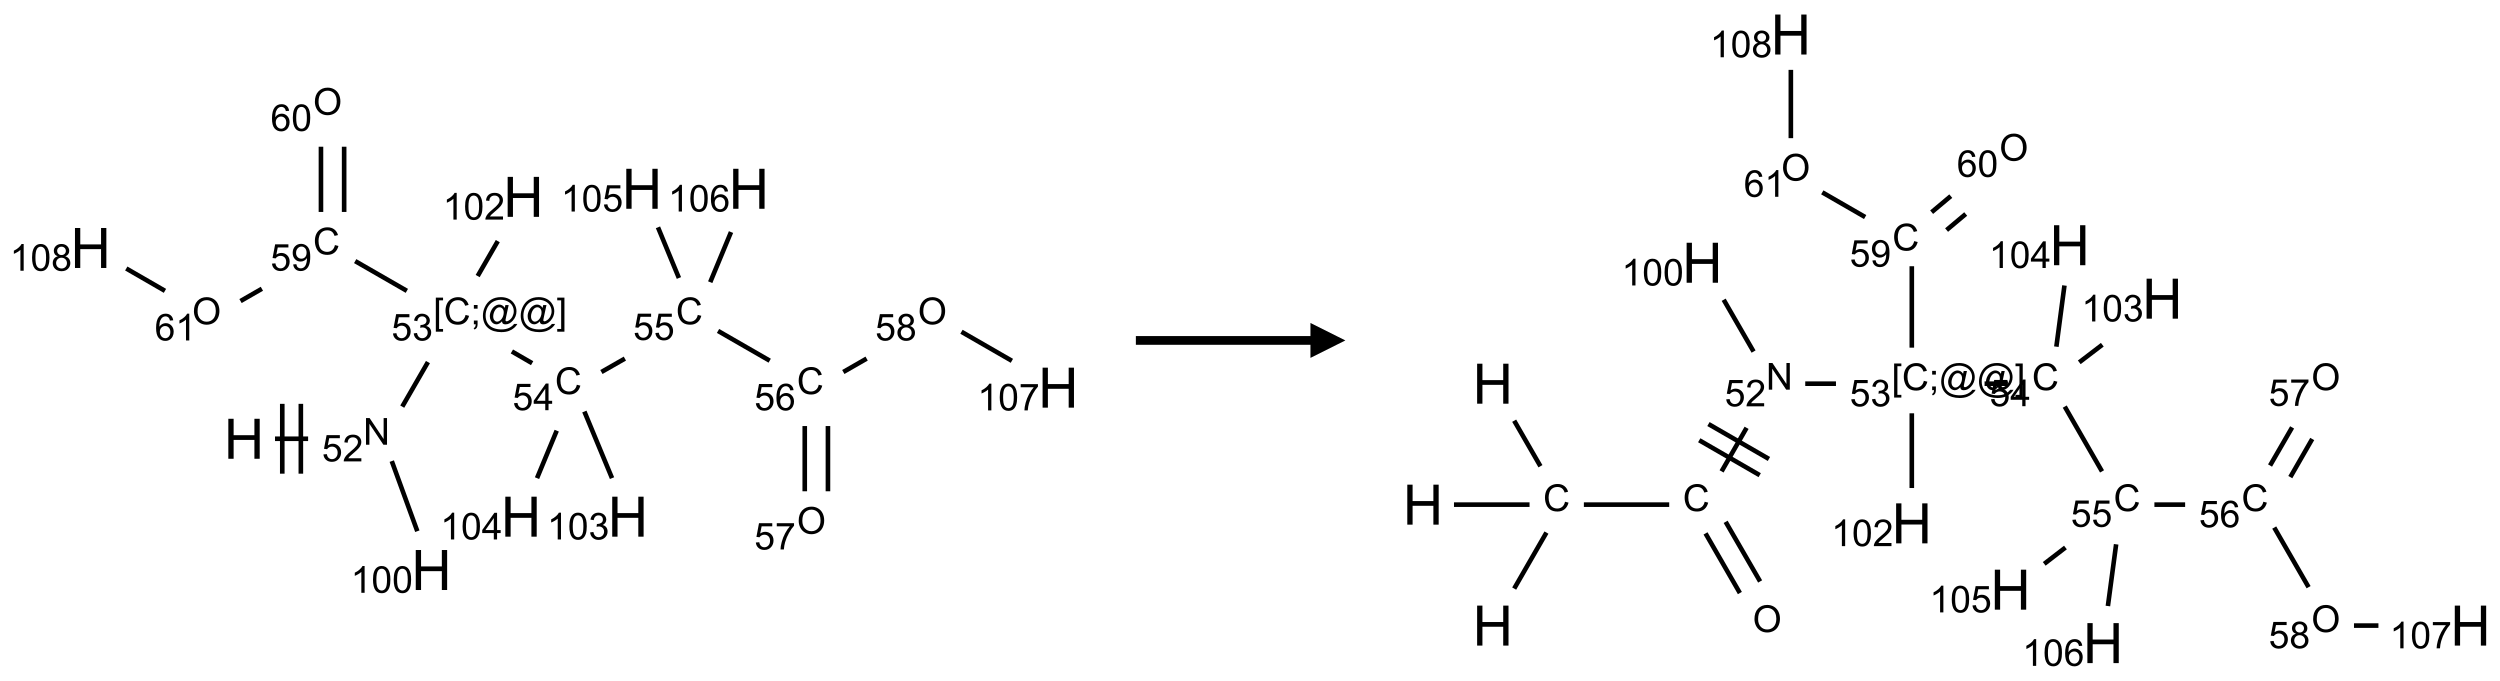 <?xml version="1.0" encoding="UTF-8"?>
<svg xmlns="http://www.w3.org/2000/svg" xmlns:xlink="http://www.w3.org/1999/xlink" width="716" height="195" viewBox="0 0 716 195">
<defs>
<g>
<g id="glyph-0-0">
<path d="M 2 0 L 2 -10 L 10 -10 L 10 0 Z M 2.25 -0.25 L 9.75 -0.25 L 9.75 -9.75 L 2.25 -9.75 Z M 2.25 -0.25 "/>
</g>
<g id="glyph-0-1">
<path d="M 1.281 0 L 1.281 -11.453 L 2.797 -11.453 L 2.797 -6.75 L 8.75 -6.75 L 8.75 -11.453 L 10.266 -11.453 L 10.266 0 L 8.75 0 L 8.75 -5.398 L 2.797 -5.398 L 2.797 0 Z M 1.281 0 "/>
</g>
<g id="glyph-1-0">
<path d="M 1.332 0 L 1.332 -6.668 L 6.668 -6.668 L 6.668 0 Z M 1.5 -0.168 L 6.5 -0.168 L 6.5 -6.5 L 1.5 -6.5 Z M 1.5 -0.168 "/>
</g>
<g id="glyph-1-1">
<path d="M 0.812 0 L 0.812 -7.637 L 1.848 -7.637 L 5.859 -1.641 L 5.859 -7.637 L 6.828 -7.637 L 6.828 0 L 5.793 0 L 1.781 -6 L 1.781 0 Z M 0.812 0 "/>
</g>
<g id="glyph-1-2">
<path d="M 0.441 -2 L 1.426 -2.082 C 1.5 -1.605 1.668 -1.242 1.934 -1.004 C 2.199 -0.762 2.52 -0.641 2.895 -0.641 C 3.348 -0.641 3.73 -0.812 4.043 -1.152 C 4.355 -1.492 4.512 -1.941 4.512 -2.504 C 4.512 -3.039 4.359 -3.461 4.059 -3.77 C 3.758 -4.078 3.367 -4.234 2.879 -4.234 C 2.578 -4.234 2.305 -4.164 2.062 -4.027 C 1.82 -3.891 1.629 -3.715 1.488 -3.496 L 0.609 -3.609 L 1.348 -7.531 L 5.145 -7.531 L 5.145 -6.637 L 2.098 -6.637 L 1.688 -4.582 C 2.145 -4.902 2.625 -5.062 3.129 -5.062 C 3.797 -5.062 4.359 -4.832 4.816 -4.371 C 5.277 -3.91 5.504 -3.312 5.504 -2.59 C 5.504 -1.898 5.305 -1.301 4.902 -0.797 C 4.41 -0.18 3.742 0.129 2.895 0.129 C 2.199 0.129 1.633 -0.062 1.195 -0.453 C 0.758 -0.844 0.504 -1.359 0.441 -2 Z M 0.441 -2 "/>
</g>
<g id="glyph-1-3">
<path d="M 5.371 -0.902 L 5.371 0 L 0.324 0 C 0.316 -0.227 0.352 -0.441 0.434 -0.652 C 0.562 -0.996 0.766 -1.332 1.051 -1.668 C 1.332 -2 1.742 -2.387 2.277 -2.824 C 3.105 -3.504 3.668 -4.043 3.957 -4.441 C 4.25 -4.84 4.395 -5.215 4.395 -5.566 C 4.395 -5.938 4.262 -6.254 3.996 -6.508 C 3.73 -6.762 3.387 -6.891 2.957 -6.891 C 2.508 -6.891 2.145 -6.754 1.875 -6.484 C 1.605 -6.215 1.469 -5.84 1.465 -5.359 L 0.5 -5.457 C 0.566 -6.176 0.812 -6.727 1.246 -7.102 C 1.676 -7.477 2.254 -7.668 2.98 -7.668 C 3.711 -7.668 4.293 -7.465 4.719 -7.059 C 5.145 -6.652 5.359 -6.148 5.359 -5.547 C 5.359 -5.242 5.297 -4.941 5.172 -4.645 C 5.047 -4.352 4.84 -4.039 4.551 -3.715 C 4.262 -3.387 3.777 -2.938 3.105 -2.371 C 2.543 -1.898 2.18 -1.578 2.02 -1.41 C 1.859 -1.242 1.73 -1.07 1.625 -0.902 Z M 5.371 -0.902 "/>
</g>
<g id="glyph-1-4">
<path d="M 0.723 2.121 L 0.723 -7.637 L 2.793 -7.637 L 2.793 -6.859 L 1.66 -6.859 L 1.66 1.344 L 2.793 1.344 L 2.793 2.121 Z M 0.723 2.121 "/>
</g>
<g id="glyph-1-5">
<path d="M 6.27 -2.676 L 7.281 -2.422 C 7.07 -1.594 6.688 -0.961 6.137 -0.523 C 5.586 -0.086 4.914 0.129 4.121 0.129 C 3.297 0.129 2.629 -0.039 2.113 -0.371 C 1.598 -0.707 1.203 -1.191 0.934 -1.828 C 0.664 -2.465 0.531 -3.145 0.531 -3.875 C 0.531 -4.672 0.684 -5.363 0.988 -5.957 C 1.293 -6.547 1.723 -6.996 2.285 -7.305 C 2.844 -7.613 3.461 -7.766 4.137 -7.766 C 4.898 -7.766 5.543 -7.57 6.062 -7.184 C 6.582 -6.793 6.945 -6.246 7.152 -5.543 L 6.156 -5.309 C 5.98 -5.863 5.723 -6.266 5.387 -6.52 C 5.051 -6.773 4.625 -6.902 4.113 -6.902 C 3.527 -6.902 3.039 -6.762 2.645 -6.48 C 2.25 -6.199 1.973 -5.82 1.812 -5.348 C 1.652 -4.871 1.574 -4.383 1.574 -3.879 C 1.574 -3.23 1.668 -2.664 1.855 -2.18 C 2.047 -1.695 2.34 -1.332 2.738 -1.094 C 3.137 -0.855 3.57 -0.734 4.035 -0.734 C 4.602 -0.734 5.082 -0.898 5.473 -1.223 C 5.867 -1.551 6.133 -2.035 6.27 -2.676 Z M 6.27 -2.676 "/>
</g>
<g id="glyph-1-6">
<path d="M 0.949 -4.465 L 0.949 -5.531 L 2.016 -5.531 L 2.016 -4.465 Z M 0.949 0 L 0.949 -1.066 L 2.016 -1.066 L 2.016 0 C 2.016 0.391 1.945 0.711 1.809 0.949 C 1.668 1.191 1.449 1.379 1.145 1.512 L 0.887 1.109 C 1.082 1.023 1.23 0.895 1.324 0.727 C 1.418 0.559 1.469 0.316 1.48 0 Z M 0.949 0 "/>
</g>
<g id="glyph-1-7">
<path d="M 6.047 -0.848 C 5.82 -0.59 5.57 -0.379 5.289 -0.223 C 5.008 -0.062 4.73 0.016 4.449 0.016 C 4.141 0.016 3.84 -0.074 3.547 -0.254 C 3.254 -0.434 3.02 -0.715 2.836 -1.09 C 2.652 -1.465 2.562 -1.875 2.562 -2.324 C 2.562 -2.875 2.703 -3.43 2.988 -3.98 C 3.27 -4.535 3.621 -4.953 4.043 -5.23 C 4.461 -5.508 4.871 -5.645 5.266 -5.645 C 5.566 -5.645 5.855 -5.566 6.129 -5.41 C 6.402 -5.25 6.641 -5.012 6.84 -4.688 L 7.016 -5.496 L 7.949 -5.496 L 7.199 -2 C 7.094 -1.516 7.043 -1.246 7.043 -1.191 C 7.043 -1.098 7.078 -1.02 7.148 -0.949 C 7.219 -0.883 7.305 -0.848 7.406 -0.848 C 7.59 -0.848 7.832 -0.953 8.129 -1.168 C 8.527 -1.445 8.84 -1.816 9.07 -2.285 C 9.301 -2.75 9.418 -3.234 9.418 -3.73 C 9.418 -4.309 9.27 -4.852 8.973 -5.355 C 8.676 -5.859 8.23 -6.262 7.645 -6.562 C 7.055 -6.863 6.406 -7.016 5.691 -7.016 C 4.879 -7.016 4.137 -6.824 3.465 -6.445 C 2.793 -6.066 2.273 -5.52 1.902 -4.809 C 1.535 -4.098 1.348 -3.34 1.348 -2.527 C 1.348 -1.676 1.535 -0.941 1.902 -0.328 C 2.273 0.285 2.809 0.742 3.508 1.035 C 4.207 1.328 4.984 1.473 5.832 1.473 C 6.742 1.473 7.504 1.32 8.121 1.016 C 8.734 0.711 9.195 0.34 9.5 -0.098 L 10.441 -0.098 C 10.266 0.266 9.961 0.637 9.531 1.016 C 9.102 1.395 8.59 1.695 7.996 1.914 C 7.402 2.133 6.688 2.246 5.848 2.246 C 5.078 2.246 4.367 2.145 3.715 1.949 C 3.066 1.75 2.512 1.453 2.051 1.055 C 1.594 0.656 1.25 0.199 1.016 -0.316 C 0.723 -0.973 0.578 -1.684 0.578 -2.441 C 0.578 -3.289 0.75 -4.098 1.098 -4.863 C 1.523 -5.805 2.125 -6.527 2.902 -7.027 C 3.684 -7.527 4.629 -7.777 5.738 -7.777 C 6.602 -7.777 7.375 -7.602 8.059 -7.246 C 8.746 -6.895 9.285 -6.371 9.684 -5.672 C 10.02 -5.07 10.188 -4.418 10.188 -3.715 C 10.188 -2.707 9.832 -1.812 9.125 -1.031 C 8.492 -0.328 7.801 0.02 7.051 0.02 C 6.812 0.02 6.617 -0.016 6.473 -0.09 C 6.324 -0.16 6.215 -0.266 6.145 -0.402 C 6.102 -0.488 6.066 -0.637 6.047 -0.848 Z M 3.527 -2.262 C 3.527 -1.785 3.641 -1.414 3.863 -1.152 C 4.09 -0.887 4.348 -0.754 4.641 -0.754 C 4.836 -0.754 5.039 -0.812 5.254 -0.93 C 5.469 -1.047 5.676 -1.219 5.871 -1.449 C 6.066 -1.676 6.23 -1.969 6.355 -2.32 C 6.48 -2.672 6.543 -3.027 6.543 -3.379 C 6.543 -3.852 6.426 -4.219 6.191 -4.48 C 5.957 -4.738 5.672 -4.871 5.332 -4.871 C 5.109 -4.871 4.902 -4.812 4.707 -4.699 C 4.512 -4.586 4.32 -4.406 4.137 -4.156 C 3.953 -3.906 3.805 -3.602 3.691 -3.246 C 3.582 -2.887 3.527 -2.559 3.527 -2.262 Z M 3.527 -2.262 "/>
</g>
<g id="glyph-1-8">
<path d="M 2.27 2.121 L 0.203 2.121 L 0.203 1.344 L 1.332 1.344 L 1.332 -6.859 L 0.203 -6.859 L 0.203 -7.637 L 2.27 -7.637 Z M 2.27 2.121 "/>
</g>
<g id="glyph-1-9">
<path d="M 0.449 -2.016 L 1.387 -2.141 C 1.492 -1.609 1.676 -1.227 1.934 -0.992 C 2.191 -0.758 2.508 -0.641 2.879 -0.641 C 3.32 -0.641 3.695 -0.793 3.996 -1.098 C 4.301 -1.402 4.453 -1.781 4.453 -2.234 C 4.453 -2.664 4.312 -3.02 4.031 -3.301 C 3.75 -3.578 3.391 -3.719 2.957 -3.719 C 2.781 -3.719 2.562 -3.684 2.297 -3.613 L 2.402 -4.438 C 2.465 -4.43 2.516 -4.426 2.551 -4.426 C 2.949 -4.426 3.312 -4.531 3.629 -4.738 C 3.949 -4.949 4.109 -5.27 4.109 -5.703 C 4.109 -6.047 3.992 -6.332 3.762 -6.559 C 3.527 -6.785 3.227 -6.895 2.859 -6.895 C 2.496 -6.895 2.191 -6.781 1.949 -6.551 C 1.707 -6.324 1.547 -5.98 1.48 -5.52 L 0.543 -5.688 C 0.656 -6.316 0.918 -6.805 1.324 -7.148 C 1.73 -7.492 2.234 -7.668 2.84 -7.668 C 3.254 -7.668 3.641 -7.578 3.988 -7.398 C 4.34 -7.219 4.609 -6.977 4.793 -6.668 C 4.98 -6.359 5.074 -6.031 5.074 -5.684 C 5.074 -5.352 4.984 -5.051 4.809 -4.781 C 4.629 -4.512 4.367 -4.297 4.02 -4.137 C 4.473 -4.031 4.824 -3.816 5.074 -3.488 C 5.324 -3.16 5.449 -2.75 5.449 -2.254 C 5.449 -1.59 5.203 -1.023 4.719 -0.559 C 4.234 -0.098 3.617 0.137 2.875 0.137 C 2.203 0.137 1.648 -0.062 1.207 -0.465 C 0.762 -0.863 0.512 -1.379 0.449 -2.016 Z M 0.449 -2.016 "/>
</g>
<g id="glyph-1-10">
<path d="M 3.449 0 L 3.449 -1.828 L 0.137 -1.828 L 0.137 -2.688 L 3.621 -7.637 L 4.387 -7.637 L 4.387 -2.688 L 5.418 -2.688 L 5.418 -1.828 L 4.387 -1.828 L 4.387 0 Z M 3.449 -2.688 L 3.449 -6.129 L 1.059 -2.688 Z M 3.449 -2.688 "/>
</g>
<g id="glyph-1-11">
<path d="M 5.309 -5.766 L 4.375 -5.691 C 4.293 -6.059 4.172 -6.328 4.02 -6.496 C 3.766 -6.762 3.453 -6.895 3.082 -6.895 C 2.785 -6.895 2.523 -6.812 2.297 -6.645 C 2 -6.43 1.77 -6.117 1.598 -5.703 C 1.43 -5.289 1.34 -4.703 1.332 -3.938 C 1.559 -4.281 1.836 -4.535 2.16 -4.703 C 2.488 -4.871 2.828 -4.953 3.188 -4.953 C 3.812 -4.953 4.344 -4.723 4.785 -4.262 C 5.223 -3.801 5.441 -3.207 5.441 -2.48 C 5.441 -2 5.34 -1.555 5.133 -1.145 C 4.926 -0.73 4.641 -0.418 4.281 -0.199 C 3.922 0.02 3.512 0.129 3.051 0.129 C 2.27 0.129 1.633 -0.156 1.141 -0.73 C 0.648 -1.305 0.402 -2.254 0.402 -3.574 C 0.402 -5.051 0.672 -6.121 1.219 -6.793 C 1.695 -7.375 2.336 -7.668 3.141 -7.668 C 3.742 -7.668 4.234 -7.5 4.617 -7.16 C 5 -6.824 5.23 -6.359 5.309 -5.766 Z M 1.48 -2.473 C 1.48 -2.152 1.547 -1.844 1.684 -1.547 C 1.82 -1.25 2.016 -1.027 2.262 -0.871 C 2.508 -0.719 2.766 -0.641 3.035 -0.641 C 3.434 -0.641 3.773 -0.801 4.059 -1.121 C 4.344 -1.441 4.484 -1.875 4.484 -2.422 C 4.484 -2.949 4.344 -3.367 4.062 -3.668 C 3.781 -3.973 3.426 -4.125 3 -4.125 C 2.578 -4.125 2.219 -3.973 1.922 -3.668 C 1.625 -3.363 1.48 -2.969 1.48 -2.473 Z M 1.48 -2.473 "/>
</g>
<g id="glyph-1-12">
<path d="M 0.516 -3.719 C 0.516 -4.984 0.855 -5.977 1.535 -6.695 C 2.215 -7.414 3.094 -7.77 4.172 -7.77 C 4.875 -7.77 5.512 -7.602 6.078 -7.266 C 6.645 -6.93 7.074 -6.461 7.371 -5.855 C 7.668 -5.254 7.816 -4.57 7.816 -3.809 C 7.816 -3.035 7.66 -2.34 7.348 -1.73 C 7.035 -1.117 6.594 -0.656 6.02 -0.34 C 5.449 -0.027 4.828 0.129 4.168 0.129 C 3.449 0.129 2.805 -0.043 2.238 -0.391 C 1.672 -0.738 1.246 -1.211 0.953 -1.812 C 0.66 -2.414 0.516 -3.047 0.516 -3.719 Z M 1.559 -3.703 C 1.559 -2.781 1.805 -2.059 2.301 -1.527 C 2.793 -1 3.414 -0.734 4.16 -0.734 C 4.922 -0.734 5.547 -1 6.039 -1.535 C 6.531 -2.07 6.777 -2.828 6.777 -3.812 C 6.777 -4.434 6.672 -4.977 6.461 -5.441 C 6.25 -5.902 5.945 -6.262 5.539 -6.52 C 5.133 -6.773 4.68 -6.902 4.176 -6.902 C 3.461 -6.902 2.848 -6.656 2.332 -6.164 C 1.816 -5.672 1.559 -4.852 1.559 -3.703 Z M 1.559 -3.703 "/>
</g>
<g id="glyph-1-13">
<path d="M 0.504 -6.637 L 0.504 -7.535 L 5.449 -7.535 L 5.449 -6.809 C 4.961 -6.289 4.48 -5.602 4.004 -4.746 C 3.527 -3.887 3.156 -3.004 2.895 -2.098 C 2.707 -1.461 2.59 -0.762 2.535 0 L 1.574 0 C 1.582 -0.602 1.703 -1.328 1.926 -2.176 C 2.152 -3.027 2.477 -3.848 2.898 -4.637 C 3.32 -5.426 3.77 -6.094 4.246 -6.637 Z M 0.504 -6.637 "/>
</g>
<g id="glyph-1-14">
<path d="M 1.887 -4.141 C 1.496 -4.281 1.207 -4.484 1.02 -4.75 C 0.832 -5.016 0.738 -5.328 0.738 -5.699 C 0.738 -6.254 0.938 -6.719 1.34 -7.098 C 1.738 -7.477 2.27 -7.668 2.934 -7.668 C 3.598 -7.668 4.137 -7.473 4.543 -7.086 C 4.949 -6.699 5.152 -6.227 5.152 -5.672 C 5.152 -5.316 5.059 -5.008 4.871 -4.746 C 4.688 -4.484 4.406 -4.281 4.027 -4.141 C 4.496 -3.988 4.852 -3.742 5.098 -3.402 C 5.34 -3.062 5.465 -2.656 5.465 -2.184 C 5.465 -1.531 5.234 -0.98 4.77 -0.535 C 4.309 -0.09 3.703 0.129 2.949 0.129 C 2.195 0.129 1.586 -0.094 1.125 -0.539 C 0.664 -0.984 0.434 -1.543 0.434 -2.207 C 0.434 -2.703 0.559 -3.121 0.809 -3.457 C 1.062 -3.793 1.422 -4.02 1.887 -4.141 Z M 1.699 -5.73 C 1.699 -5.367 1.812 -5.074 2.047 -4.844 C 2.281 -4.613 2.582 -4.5 2.953 -4.5 C 3.312 -4.5 3.609 -4.613 3.84 -4.84 C 4.07 -5.066 4.188 -5.348 4.188 -5.676 C 4.188 -6.02 4.07 -6.309 3.832 -6.543 C 3.594 -6.777 3.297 -6.895 2.941 -6.895 C 2.586 -6.895 2.289 -6.781 2.051 -6.551 C 1.816 -6.324 1.699 -6.047 1.699 -5.73 Z M 1.395 -2.203 C 1.395 -1.938 1.461 -1.676 1.586 -1.426 C 1.711 -1.176 1.902 -0.984 2.152 -0.848 C 2.402 -0.711 2.672 -0.641 2.957 -0.641 C 3.406 -0.641 3.777 -0.785 4.066 -1.074 C 4.359 -1.363 4.504 -1.727 4.504 -2.172 C 4.504 -2.625 4.355 -2.996 4.055 -3.293 C 3.754 -3.586 3.379 -3.734 2.926 -3.734 C 2.484 -3.734 2.121 -3.59 1.832 -3.297 C 1.543 -3.004 1.395 -2.641 1.395 -2.203 Z M 1.395 -2.203 "/>
</g>
<g id="glyph-1-15">
<path d="M 3.973 0 L 3.035 0 L 3.035 -5.973 C 2.809 -5.758 2.516 -5.543 2.148 -5.328 C 1.781 -5.113 1.453 -4.953 1.16 -4.844 L 1.16 -5.75 C 1.684 -5.996 2.145 -6.297 2.535 -6.645 C 2.93 -6.996 3.207 -7.336 3.371 -7.668 L 3.973 -7.668 Z M 3.973 0 "/>
</g>
<g id="glyph-1-16">
<path d="M 0.441 -3.766 C 0.441 -4.668 0.535 -5.395 0.723 -5.945 C 0.906 -6.496 1.184 -6.922 1.551 -7.219 C 1.918 -7.516 2.375 -7.668 2.934 -7.668 C 3.344 -7.668 3.703 -7.586 4.012 -7.418 C 4.32 -7.254 4.574 -7.016 4.777 -6.707 C 4.977 -6.395 5.137 -6.016 5.25 -5.57 C 5.363 -5.125 5.422 -4.523 5.422 -3.766 C 5.422 -2.871 5.328 -2.148 5.145 -1.598 C 4.961 -1.047 4.688 -0.621 4.32 -0.32 C 3.953 -0.02 3.492 0.129 2.934 0.129 C 2.195 0.129 1.617 -0.133 1.199 -0.66 C 0.695 -1.297 0.441 -2.332 0.441 -3.766 Z M 1.406 -3.766 C 1.406 -2.512 1.555 -1.68 1.848 -1.262 C 2.141 -0.848 2.5 -0.641 2.934 -0.641 C 3.363 -0.641 3.727 -0.848 4.02 -1.266 C 4.312 -1.684 4.457 -2.516 4.457 -3.766 C 4.457 -5.023 4.312 -5.859 4.02 -6.27 C 3.727 -6.684 3.359 -6.891 2.922 -6.891 C 2.492 -6.891 2.148 -6.707 1.891 -6.344 C 1.566 -5.879 1.406 -5.02 1.406 -3.766 Z M 1.406 -3.766 "/>
</g>
<g id="glyph-1-17">
<path d="M 0.582 -1.766 L 1.484 -1.848 C 1.562 -1.426 1.707 -1.117 1.922 -0.926 C 2.137 -0.734 2.414 -0.641 2.75 -0.641 C 3.039 -0.641 3.289 -0.707 3.508 -0.84 C 3.727 -0.973 3.902 -1.148 4.043 -1.367 C 4.18 -1.586 4.297 -1.887 4.391 -2.262 C 4.484 -2.637 4.531 -3.016 4.531 -3.406 C 4.531 -3.449 4.531 -3.512 4.527 -3.594 C 4.34 -3.297 4.082 -3.055 3.758 -2.867 C 3.434 -2.68 3.082 -2.59 2.703 -2.59 C 2.07 -2.59 1.535 -2.816 1.098 -3.277 C 0.66 -3.734 0.441 -4.34 0.441 -5.09 C 0.441 -5.863 0.672 -6.484 1.129 -6.957 C 1.586 -7.43 2.156 -7.668 2.844 -7.668 C 3.34 -7.668 3.793 -7.531 4.207 -7.266 C 4.617 -7 4.93 -6.617 5.145 -6.121 C 5.355 -5.629 5.465 -4.91 5.465 -3.973 C 5.465 -2.996 5.359 -2.223 5.145 -1.645 C 4.934 -1.066 4.617 -0.625 4.199 -0.324 C 3.781 -0.02 3.293 0.129 2.73 0.129 C 2.133 0.129 1.645 -0.035 1.266 -0.367 C 0.887 -0.699 0.66 -1.164 0.582 -1.766 Z M 4.422 -5.137 C 4.422 -5.676 4.277 -6.102 3.992 -6.418 C 3.707 -6.734 3.359 -6.891 2.957 -6.891 C 2.543 -6.891 2.18 -6.719 1.871 -6.379 C 1.562 -6.039 1.406 -5.598 1.406 -5.059 C 1.406 -4.57 1.555 -4.176 1.848 -3.871 C 2.141 -3.566 2.5 -3.418 2.934 -3.418 C 3.367 -3.418 3.723 -3.57 4.004 -3.871 C 4.281 -4.176 4.422 -4.598 4.422 -5.137 Z M 4.422 -5.137 "/>
</g>
</g>
</defs>
<path fill="none" stroke-width="0.033" stroke-linecap="butt" stroke-linejoin="miter" stroke="rgb(0%, 0%, 0%)" stroke-opacity="1" stroke-miterlimit="10" d="M 1.32 2.366 L 1.557 2.366 " transform="matrix(40, 0, 0, 40, 25.963, 31.021)"/>
<path fill="none" stroke-width="0.033" stroke-linecap="butt" stroke-linejoin="miter" stroke="rgb(0%, 0%, 0%)" stroke-opacity="1" stroke-miterlimit="10" d="M 1.505 2.616 L 1.505 2.116 " transform="matrix(40, 0, 0, 40, 25.963, 31.021)"/>
<path fill="none" stroke-width="0.033" stroke-linecap="butt" stroke-linejoin="miter" stroke="rgb(0%, 0%, 0%)" stroke-opacity="1" stroke-miterlimit="10" d="M 1.372 2.616 L 1.372 2.116 " transform="matrix(40, 0, 0, 40, 25.963, 31.021)"/>
<path fill="none" stroke-width="0.033" stroke-linecap="butt" stroke-linejoin="miter" stroke="rgb(0%, 0%, 0%)" stroke-opacity="1" stroke-miterlimit="10" d="M 2.231 2.136 L 2.415 1.817 " transform="matrix(40, 0, 0, 40, 25.963, 31.021)"/>
<path fill="none" stroke-width="0.033" stroke-linecap="butt" stroke-linejoin="miter" stroke="rgb(0%, 0%, 0%)" stroke-opacity="1" stroke-miterlimit="10" d="M 3.016 1.741 L 3.161 1.825 " transform="matrix(40, 0, 0, 40, 25.963, 31.021)"/>
<path fill="none" stroke-width="0.033" stroke-linecap="butt" stroke-linejoin="miter" stroke="rgb(0%, 0%, 0%)" stroke-opacity="1" stroke-miterlimit="10" d="M 3.657 1.888 L 3.825 1.792 " transform="matrix(40, 0, 0, 40, 25.963, 31.021)"/>
<path fill="none" stroke-width="0.033" stroke-linecap="butt" stroke-linejoin="miter" stroke="rgb(0%, 0%, 0%)" stroke-opacity="1" stroke-miterlimit="10" d="M 4.492 1.594 L 4.862 1.807 " transform="matrix(40, 0, 0, 40, 25.963, 31.021)"/>
<path fill="none" stroke-width="0.033" stroke-linecap="butt" stroke-linejoin="miter" stroke="rgb(0%, 0%, 0%)" stroke-opacity="1" stroke-miterlimit="10" d="M 5.113 2.275 L 5.113 2.742 " transform="matrix(40, 0, 0, 40, 25.963, 31.021)"/>
<path fill="none" stroke-width="0.033" stroke-linecap="butt" stroke-linejoin="miter" stroke="rgb(0%, 0%, 0%)" stroke-opacity="1" stroke-miterlimit="10" d="M 5.279 2.275 L 5.279 2.742 " transform="matrix(40, 0, 0, 40, 25.963, 31.021)"/>
<path fill="none" stroke-width="0.033" stroke-linecap="butt" stroke-linejoin="miter" stroke="rgb(0%, 0%, 0%)" stroke-opacity="1" stroke-miterlimit="10" d="M 5.389 1.888 L 5.556 1.792 " transform="matrix(40, 0, 0, 40, 25.963, 31.021)"/>
<path fill="none" stroke-width="0.033" stroke-linecap="butt" stroke-linejoin="miter" stroke="rgb(0%, 0%, 0%)" stroke-opacity="1" stroke-miterlimit="10" d="M 6.235 1.6 L 6.596 1.808 " transform="matrix(40, 0, 0, 40, 25.963, 31.021)"/>
<path fill="none" stroke-width="0.033" stroke-linecap="butt" stroke-linejoin="miter" stroke="rgb(0%, 0%, 0%)" stroke-opacity="1" stroke-miterlimit="10" d="M 4.212 1.215 L 4.062 0.852 " transform="matrix(40, 0, 0, 40, 25.963, 31.021)"/>
<path fill="none" stroke-width="0.033" stroke-linecap="butt" stroke-linejoin="miter" stroke="rgb(0%, 0%, 0%)" stroke-opacity="1" stroke-miterlimit="10" d="M 4.436 1.245 L 4.585 0.886 " transform="matrix(40, 0, 0, 40, 25.963, 31.021)"/>
<path fill="none" stroke-width="0.033" stroke-linecap="butt" stroke-linejoin="miter" stroke="rgb(0%, 0%, 0%)" stroke-opacity="1" stroke-miterlimit="10" d="M 3.535 2.171 L 3.733 2.648 " transform="matrix(40, 0, 0, 40, 25.963, 31.021)"/>
<path fill="none" stroke-width="0.033" stroke-linecap="butt" stroke-linejoin="miter" stroke="rgb(0%, 0%, 0%)" stroke-opacity="1" stroke-miterlimit="10" d="M 3.337 2.308 L 3.196 2.648 " transform="matrix(40, 0, 0, 40, 25.963, 31.021)"/>
<path fill="none" stroke-width="0.033" stroke-linecap="butt" stroke-linejoin="miter" stroke="rgb(0%, 0%, 0%)" stroke-opacity="1" stroke-miterlimit="10" d="M 2.264 1.307 L 1.894 1.094 " transform="matrix(40, 0, 0, 40, 25.963, 31.021)"/>
<path fill="none" stroke-width="0.033" stroke-linecap="butt" stroke-linejoin="miter" stroke="rgb(0%, 0%, 0%)" stroke-opacity="1" stroke-miterlimit="10" d="M 1.815 0.742 L 1.815 0.275 " transform="matrix(40, 0, 0, 40, 25.963, 31.021)"/>
<path fill="none" stroke-width="0.033" stroke-linecap="butt" stroke-linejoin="miter" stroke="rgb(0%, 0%, 0%)" stroke-opacity="1" stroke-miterlimit="10" d="M 1.649 0.742 L 1.649 0.275 " transform="matrix(40, 0, 0, 40, 25.963, 31.021)"/>
<path fill="none" stroke-width="0.033" stroke-linecap="butt" stroke-linejoin="miter" stroke="rgb(0%, 0%, 0%)" stroke-opacity="1" stroke-miterlimit="10" d="M 1.226 1.292 L 1.073 1.38 " transform="matrix(40, 0, 0, 40, 25.963, 31.021)"/>
<path fill="none" stroke-width="0.033" stroke-linecap="butt" stroke-linejoin="miter" stroke="rgb(0%, 0%, 0%)" stroke-opacity="1" stroke-miterlimit="10" d="M 0.532 1.307 L 0.255 1.147 " transform="matrix(40, 0, 0, 40, 25.963, 31.021)"/>
<path fill="none" stroke-width="0.033" stroke-linecap="butt" stroke-linejoin="miter" stroke="rgb(0%, 0%, 0%)" stroke-opacity="1" stroke-miterlimit="10" d="M 2.771 1.201 L 2.915 0.951 " transform="matrix(40, 0, 0, 40, 25.963, 31.021)"/>
<path fill="none" stroke-width="0.033" stroke-linecap="butt" stroke-linejoin="miter" stroke="rgb(0%, 0%, 0%)" stroke-opacity="1" stroke-miterlimit="10" d="M 2.156 2.526 L 2.339 3.028 " transform="matrix(40, 0, 0, 40, 25.963, 31.021)"/>
<g fill="rgb(0%, 0%, 0%)" fill-opacity="1">
<use xlink:href="#glyph-0-1" x="64.113" y="131.391"/>
</g>
<g fill="rgb(0%, 0%, 0%)" fill-opacity="1">
<use xlink:href="#glyph-1-1" x="104.012" y="127.375"/>
</g>
<g fill="rgb(0%, 0%, 0%)" fill-opacity="1">
<use xlink:href="#glyph-1-2" x="92.188" y="132.145"/>
<use xlink:href="#glyph-1-3" x="98.12" y="132.145"/>
</g>
<g fill="rgb(0%, 0%, 0%)" fill-opacity="1">
<use xlink:href="#glyph-1-4" x="124.098" y="92.875"/>
<use xlink:href="#glyph-1-5" x="127.061" y="92.875"/>
<use xlink:href="#glyph-1-6" x="134.764" y="92.875"/>
<use xlink:href="#glyph-1-7" x="137.728" y="92.875"/>
<use xlink:href="#glyph-1-7" x="148.556" y="92.875"/>
<use xlink:href="#glyph-1-8" x="159.384" y="92.875"/>
</g>
<g fill="rgb(0%, 0%, 0%)" fill-opacity="1">
<use xlink:href="#glyph-1-2" x="112.109" y="97.504"/>
<use xlink:href="#glyph-1-9" x="118.042" y="97.504"/>
</g>
<g fill="rgb(0%, 0%, 0%)" fill-opacity="1">
<use xlink:href="#glyph-1-5" x="158.934" y="112.867"/>
</g>
<g fill="rgb(0%, 0%, 0%)" fill-opacity="1">
<use xlink:href="#glyph-1-2" x="146.781" y="117.473"/>
<use xlink:href="#glyph-1-10" x="152.714" y="117.473"/>
</g>
<g fill="rgb(0%, 0%, 0%)" fill-opacity="1">
<use xlink:href="#glyph-1-5" x="193.574" y="92.867"/>
</g>
<g fill="rgb(0%, 0%, 0%)" fill-opacity="1">
<use xlink:href="#glyph-1-2" x="181.332" y="97.371"/>
<use xlink:href="#glyph-1-2" x="187.264" y="97.371"/>
</g>
<g fill="rgb(0%, 0%, 0%)" fill-opacity="1">
<use xlink:href="#glyph-1-5" x="228.215" y="112.867"/>
</g>
<g fill="rgb(0%, 0%, 0%)" fill-opacity="1">
<use xlink:href="#glyph-1-2" x="216.035" y="117.504"/>
<use xlink:href="#glyph-1-11" x="221.967" y="117.504"/>
</g>
<g fill="rgb(0%, 0%, 0%)" fill-opacity="1">
<use xlink:href="#glyph-1-12" x="228.23" y="152.871"/>
</g>
<g fill="rgb(0%, 0%, 0%)" fill-opacity="1">
<use xlink:href="#glyph-1-2" x="216.031" y="157.375"/>
<use xlink:href="#glyph-1-13" x="221.964" y="157.375"/>
</g>
<g fill="rgb(0%, 0%, 0%)" fill-opacity="1">
<use xlink:href="#glyph-1-12" x="262.871" y="92.871"/>
</g>
<g fill="rgb(0%, 0%, 0%)" fill-opacity="1">
<use xlink:href="#glyph-1-2" x="250.656" y="97.504"/>
<use xlink:href="#glyph-1-14" x="256.589" y="97.504"/>
</g>
<g fill="rgb(0%, 0%, 0%)" fill-opacity="1">
<use xlink:href="#glyph-0-1" x="297.32" y="116.75"/>
</g>
<g fill="rgb(0%, 0%, 0%)" fill-opacity="1">
<use xlink:href="#glyph-1-15" x="279.953" y="117.543"/>
<use xlink:href="#glyph-1-16" x="285.885" y="117.543"/>
<use xlink:href="#glyph-1-13" x="291.818" y="117.543"/>
</g>
<g fill="rgb(0%, 0%, 0%)" fill-opacity="1">
<use xlink:href="#glyph-0-1" x="178.09" y="59.793"/>
</g>
<g fill="rgb(0%, 0%, 0%)" fill-opacity="1">
<use xlink:href="#glyph-1-15" x="160.664" y="60.586"/>
<use xlink:href="#glyph-1-16" x="166.596" y="60.586"/>
<use xlink:href="#glyph-1-2" x="172.529" y="60.586"/>
</g>
<g fill="rgb(0%, 0%, 0%)" fill-opacity="1">
<use xlink:href="#glyph-0-1" x="208.703" y="59.793"/>
</g>
<g fill="rgb(0%, 0%, 0%)" fill-opacity="1">
<use xlink:href="#glyph-1-15" x="191.34" y="60.586"/>
<use xlink:href="#glyph-1-16" x="197.272" y="60.586"/>
<use xlink:href="#glyph-1-11" x="203.204" y="60.586"/>
</g>
<g fill="rgb(0%, 0%, 0%)" fill-opacity="1">
<use xlink:href="#glyph-0-1" x="174.062" y="153.703"/>
</g>
<g fill="rgb(0%, 0%, 0%)" fill-opacity="1">
<use xlink:href="#glyph-1-15" x="156.695" y="154.496"/>
<use xlink:href="#glyph-1-16" x="162.628" y="154.496"/>
<use xlink:href="#glyph-1-9" x="168.56" y="154.496"/>
</g>
<g fill="rgb(0%, 0%, 0%)" fill-opacity="1">
<use xlink:href="#glyph-0-1" x="143.445" y="153.703"/>
</g>
<g fill="rgb(0%, 0%, 0%)" fill-opacity="1">
<use xlink:href="#glyph-1-15" x="126.109" y="154.496"/>
<use xlink:href="#glyph-1-16" x="132.042" y="154.496"/>
<use xlink:href="#glyph-1-10" x="137.974" y="154.496"/>
</g>
<g fill="rgb(0%, 0%, 0%)" fill-opacity="1">
<use xlink:href="#glyph-1-5" x="89.652" y="72.867"/>
</g>
<g fill="rgb(0%, 0%, 0%)" fill-opacity="1">
<use xlink:href="#glyph-1-2" x="77.453" y="77.504"/>
<use xlink:href="#glyph-1-17" x="83.385" y="77.504"/>
</g>
<g fill="rgb(0%, 0%, 0%)" fill-opacity="1">
<use xlink:href="#glyph-1-12" x="89.668" y="32.871"/>
</g>
<g fill="rgb(0%, 0%, 0%)" fill-opacity="1">
<use xlink:href="#glyph-1-11" x="77.496" y="37.504"/>
<use xlink:href="#glyph-1-16" x="83.428" y="37.504"/>
</g>
<g fill="rgb(0%, 0%, 0%)" fill-opacity="1">
<use xlink:href="#glyph-1-12" x="55.027" y="92.871"/>
</g>
<g fill="rgb(0%, 0%, 0%)" fill-opacity="1">
<use xlink:href="#glyph-1-11" x="44.301" y="97.504"/>
<use xlink:href="#glyph-1-15" x="50.233" y="97.504"/>
</g>
<g fill="rgb(0%, 0%, 0%)" fill-opacity="1">
<use xlink:href="#glyph-0-1" x="20.191" y="76.75"/>
</g>
<g fill="rgb(0%, 0%, 0%)" fill-opacity="1">
<use xlink:href="#glyph-1-15" x="2.809" y="77.543"/>
<use xlink:href="#glyph-1-16" x="8.741" y="77.543"/>
<use xlink:href="#glyph-1-14" x="14.673" y="77.543"/>
</g>
<g fill="rgb(0%, 0%, 0%)" fill-opacity="1">
<use xlink:href="#glyph-0-1" x="144.113" y="62.109"/>
</g>
<g fill="rgb(0%, 0%, 0%)" fill-opacity="1">
<use xlink:href="#glyph-1-15" x="126.824" y="62.898"/>
<use xlink:href="#glyph-1-16" x="132.757" y="62.898"/>
<use xlink:href="#glyph-1-3" x="138.689" y="62.898"/>
</g>
<g fill="rgb(0%, 0%, 0%)" fill-opacity="1">
<use xlink:href="#glyph-0-1" x="117.793" y="168.977"/>
</g>
<g fill="rgb(0%, 0%, 0%)" fill-opacity="1">
<use xlink:href="#glyph-1-15" x="100.453" y="169.77"/>
<use xlink:href="#glyph-1-16" x="106.385" y="169.77"/>
<use xlink:href="#glyph-1-16" x="112.318" y="169.77"/>
</g>
<path fill-rule="nonzero" fill="rgb(0%, 0%, 0%)" fill-opacity="1" d="M 325.312 98.75 L 375.312 98.75 L 375.312 102.5 L 385.312 97.5 L 375.312 92.5 L 375.312 96.25 L 325.312 96.25 "/>
<path fill="none" stroke-width="0.033" stroke-linecap="butt" stroke-linejoin="miter" stroke="rgb(0%, 0%, 0%)" stroke-opacity="1" stroke-miterlimit="10" d="M 0.653 2.765 L 0.841 3.091 " transform="matrix(40, 0, 0, 40, 407.541, 9.889)"/>
<path fill="none" stroke-width="0.033" stroke-linecap="butt" stroke-linejoin="miter" stroke="rgb(0%, 0%, 0%)" stroke-opacity="1" stroke-miterlimit="10" d="M 0.884 3.566 L 0.653 3.967 " transform="matrix(40, 0, 0, 40, 407.541, 9.889)"/>
<path fill="none" stroke-width="0.033" stroke-linecap="butt" stroke-linejoin="miter" stroke="rgb(0%, 0%, 0%)" stroke-opacity="1" stroke-miterlimit="10" d="M 0.763 3.366 L 0.222 3.366 " transform="matrix(40, 0, 0, 40, 407.541, 9.889)"/>
<path fill="none" stroke-width="0.033" stroke-linecap="butt" stroke-linejoin="miter" stroke="rgb(0%, 0%, 0%)" stroke-opacity="1" stroke-miterlimit="10" d="M 1.152 3.366 L 1.763 3.366 " transform="matrix(40, 0, 0, 40, 407.541, 9.889)"/>
<path fill="none" stroke-width="0.033" stroke-linecap="butt" stroke-linejoin="miter" stroke="rgb(0%, 0%, 0%)" stroke-opacity="1" stroke-miterlimit="10" d="M 2.023 3.572 L 2.269 3.999 " transform="matrix(40, 0, 0, 40, 407.541, 9.889)"/>
<path fill="none" stroke-width="0.033" stroke-linecap="butt" stroke-linejoin="miter" stroke="rgb(0%, 0%, 0%)" stroke-opacity="1" stroke-miterlimit="10" d="M 2.167 3.489 L 2.414 3.916 " transform="matrix(40, 0, 0, 40, 407.541, 9.889)"/>
<path fill="none" stroke-width="0.033" stroke-linecap="butt" stroke-linejoin="miter" stroke="rgb(0%, 0%, 0%)" stroke-opacity="1" stroke-miterlimit="10" d="M 2.138 3.128 L 2.317 2.816 " transform="matrix(40, 0, 0, 40, 407.541, 9.889)"/>
<path fill="none" stroke-width="0.033" stroke-linecap="butt" stroke-linejoin="miter" stroke="rgb(0%, 0%, 0%)" stroke-opacity="1" stroke-miterlimit="10" d="M 2.477 3.039 L 2.044 2.789 " transform="matrix(40, 0, 0, 40, 407.541, 9.889)"/>
<path fill="none" stroke-width="0.033" stroke-linecap="butt" stroke-linejoin="miter" stroke="rgb(0%, 0%, 0%)" stroke-opacity="1" stroke-miterlimit="10" d="M 2.411 3.155 L 1.978 2.905 " transform="matrix(40, 0, 0, 40, 407.541, 9.889)"/>
<path fill="none" stroke-width="0.033" stroke-linecap="butt" stroke-linejoin="miter" stroke="rgb(0%, 0%, 0%)" stroke-opacity="1" stroke-miterlimit="10" d="M 2.737 2.5 L 2.957 2.5 " transform="matrix(40, 0, 0, 40, 407.541, 9.889)"/>
<path fill="none" stroke-width="0.033" stroke-linecap="butt" stroke-linejoin="miter" stroke="rgb(0%, 0%, 0%)" stroke-opacity="1" stroke-miterlimit="10" d="M 4.021 2.5 L 4.188 2.5 " transform="matrix(40, 0, 0, 40, 407.541, 9.889)"/>
<path fill="none" stroke-width="0.033" stroke-linecap="butt" stroke-linejoin="miter" stroke="rgb(0%, 0%, 0%)" stroke-opacity="1" stroke-miterlimit="10" d="M 4.595 2.664 L 4.862 3.128 " transform="matrix(40, 0, 0, 40, 407.541, 9.889)"/>
<path fill="none" stroke-width="0.033" stroke-linecap="butt" stroke-linejoin="miter" stroke="rgb(0%, 0%, 0%)" stroke-opacity="1" stroke-miterlimit="10" d="M 5.237 3.366 L 5.457 3.366 " transform="matrix(40, 0, 0, 40, 407.541, 9.889)"/>
<path fill="none" stroke-width="0.033" stroke-linecap="butt" stroke-linejoin="miter" stroke="rgb(0%, 0%, 0%)" stroke-opacity="1" stroke-miterlimit="10" d="M 6.21 3.169 L 6.367 2.896 " transform="matrix(40, 0, 0, 40, 407.541, 9.889)"/>
<path fill="none" stroke-width="0.033" stroke-linecap="butt" stroke-linejoin="miter" stroke="rgb(0%, 0%, 0%)" stroke-opacity="1" stroke-miterlimit="10" d="M 6.065 3.086 L 6.223 2.813 " transform="matrix(40, 0, 0, 40, 407.541, 9.889)"/>
<path fill="none" stroke-width="0.033" stroke-linecap="butt" stroke-linejoin="miter" stroke="rgb(0%, 0%, 0%)" stroke-opacity="1" stroke-miterlimit="10" d="M 6.095 3.53 L 6.341 3.957 " transform="matrix(40, 0, 0, 40, 407.541, 9.889)"/>
<path fill="none" stroke-width="0.033" stroke-linecap="butt" stroke-linejoin="miter" stroke="rgb(0%, 0%, 0%)" stroke-opacity="1" stroke-miterlimit="10" d="M 6.666 4.232 L 6.841 4.232 " transform="matrix(40, 0, 0, 40, 407.541, 9.889)"/>
<path fill="none" stroke-width="0.033" stroke-linecap="butt" stroke-linejoin="miter" stroke="rgb(0%, 0%, 0%)" stroke-opacity="1" stroke-miterlimit="10" d="M 4.6 3.673 L 4.448 3.79 " transform="matrix(40, 0, 0, 40, 407.541, 9.889)"/>
<path fill="none" stroke-width="0.033" stroke-linecap="butt" stroke-linejoin="miter" stroke="rgb(0%, 0%, 0%)" stroke-opacity="1" stroke-miterlimit="10" d="M 4.963 3.65 L 4.904 4.092 " transform="matrix(40, 0, 0, 40, 407.541, 9.889)"/>
<path fill="none" stroke-width="0.033" stroke-linecap="butt" stroke-linejoin="miter" stroke="rgb(0%, 0%, 0%)" stroke-opacity="1" stroke-miterlimit="10" d="M 4.699 2.347 L 4.864 2.221 " transform="matrix(40, 0, 0, 40, 407.541, 9.889)"/>
<path fill="none" stroke-width="0.033" stroke-linecap="butt" stroke-linejoin="miter" stroke="rgb(0%, 0%, 0%)" stroke-opacity="1" stroke-miterlimit="10" d="M 4.535 2.235 L 4.593 1.797 " transform="matrix(40, 0, 0, 40, 407.541, 9.889)"/>
<path fill="none" stroke-width="0.033" stroke-linecap="butt" stroke-linejoin="miter" stroke="rgb(0%, 0%, 0%)" stroke-opacity="1" stroke-miterlimit="10" d="M 3.5 2.242 L 3.5 1.659 " transform="matrix(40, 0, 0, 40, 407.541, 9.889)"/>
<path fill="none" stroke-width="0.033" stroke-linecap="butt" stroke-linejoin="miter" stroke="rgb(0%, 0%, 0%)" stroke-opacity="1" stroke-miterlimit="10" d="M 3.749 1.4 L 3.886 1.285 " transform="matrix(40, 0, 0, 40, 407.541, 9.889)"/>
<path fill="none" stroke-width="0.033" stroke-linecap="butt" stroke-linejoin="miter" stroke="rgb(0%, 0%, 0%)" stroke-opacity="1" stroke-miterlimit="10" d="M 3.642 1.272 L 3.779 1.157 " transform="matrix(40, 0, 0, 40, 407.541, 9.889)"/>
<path fill="none" stroke-width="0.033" stroke-linecap="butt" stroke-linejoin="miter" stroke="rgb(0%, 0%, 0%)" stroke-opacity="1" stroke-miterlimit="10" d="M 3.166 1.307 L 2.859 1.13 " transform="matrix(40, 0, 0, 40, 407.541, 9.889)"/>
<path fill="none" stroke-width="0.033" stroke-linecap="butt" stroke-linejoin="miter" stroke="rgb(0%, 0%, 0%)" stroke-opacity="1" stroke-miterlimit="10" d="M 2.634 0.742 L 2.634 0.253 " transform="matrix(40, 0, 0, 40, 407.541, 9.889)"/>
<path fill="none" stroke-width="0.033" stroke-linecap="butt" stroke-linejoin="miter" stroke="rgb(0%, 0%, 0%)" stroke-opacity="1" stroke-miterlimit="10" d="M 3.5 2.712 L 3.5 3.247 " transform="matrix(40, 0, 0, 40, 407.541, 9.889)"/>
<path fill="none" stroke-width="0.033" stroke-linecap="butt" stroke-linejoin="miter" stroke="rgb(0%, 0%, 0%)" stroke-opacity="1" stroke-miterlimit="10" d="M 2.367 2.27 L 2.153 1.899 " transform="matrix(40, 0, 0, 40, 407.541, 9.889)"/>
<g fill="rgb(0%, 0%, 0%)" fill-opacity="1">
<use xlink:href="#glyph-0-1" x="421.77" y="115.617"/>
</g>
<g fill="rgb(0%, 0%, 0%)" fill-opacity="1">
<use xlink:href="#glyph-1-5" x="441.949" y="146.375"/>
</g>
<g fill="rgb(0%, 0%, 0%)" fill-opacity="1">
<use xlink:href="#glyph-0-1" x="421.77" y="184.898"/>
</g>
<g fill="rgb(0%, 0%, 0%)" fill-opacity="1">
<use xlink:href="#glyph-0-1" x="401.77" y="150.258"/>
</g>
<g fill="rgb(0%, 0%, 0%)" fill-opacity="1">
<use xlink:href="#glyph-1-5" x="481.949" y="146.375"/>
</g>
<g fill="rgb(0%, 0%, 0%)" fill-opacity="1">
<use xlink:href="#glyph-1-12" x="501.965" y="181.02"/>
</g>
<g fill="rgb(0%, 0%, 0%)" fill-opacity="1">
<use xlink:href="#glyph-1-1" x="505.777" y="111.602"/>
</g>
<g fill="rgb(0%, 0%, 0%)" fill-opacity="1">
<use xlink:href="#glyph-1-2" x="493.949" y="116.371"/>
<use xlink:href="#glyph-1-3" x="499.882" y="116.371"/>
</g>
<g fill="rgb(0%, 0%, 0%)" fill-opacity="1">
<use xlink:href="#glyph-1-4" x="541.754" y="111.742"/>
<use xlink:href="#glyph-1-5" x="544.717" y="111.742"/>
<use xlink:href="#glyph-1-6" x="552.421" y="111.742"/>
<use xlink:href="#glyph-1-7" x="555.384" y="111.742"/>
<use xlink:href="#glyph-1-7" x="566.212" y="111.742"/>
<use xlink:href="#glyph-1-8" x="577.04" y="111.742"/>
</g>
<g fill="rgb(0%, 0%, 0%)" fill-opacity="1">
<use xlink:href="#glyph-1-2" x="529.762" y="116.371"/>
<use xlink:href="#glyph-1-9" x="535.694" y="116.371"/>
</g>
<g fill="rgb(0%, 0%, 0%)" fill-opacity="1">
<use xlink:href="#glyph-1-5" x="581.949" y="111.734"/>
</g>
<g fill="rgb(0%, 0%, 0%)" fill-opacity="1">
<use xlink:href="#glyph-1-2" x="569.793" y="116.34"/>
<use xlink:href="#glyph-1-10" x="575.725" y="116.34"/>
</g>
<g fill="rgb(0%, 0%, 0%)" fill-opacity="1">
<use xlink:href="#glyph-1-5" x="605.324" y="146.375"/>
</g>
<g fill="rgb(0%, 0%, 0%)" fill-opacity="1">
<use xlink:href="#glyph-1-2" x="593.082" y="150.879"/>
<use xlink:href="#glyph-1-2" x="599.014" y="150.879"/>
</g>
<g fill="rgb(0%, 0%, 0%)" fill-opacity="1">
<use xlink:href="#glyph-1-5" x="641.949" y="146.375"/>
</g>
<g fill="rgb(0%, 0%, 0%)" fill-opacity="1">
<use xlink:href="#glyph-1-2" x="629.77" y="151.012"/>
<use xlink:href="#glyph-1-11" x="635.702" y="151.012"/>
</g>
<g fill="rgb(0%, 0%, 0%)" fill-opacity="1">
<use xlink:href="#glyph-1-12" x="661.965" y="111.738"/>
</g>
<g fill="rgb(0%, 0%, 0%)" fill-opacity="1">
<use xlink:href="#glyph-1-2" x="649.762" y="116.242"/>
<use xlink:href="#glyph-1-13" x="655.694" y="116.242"/>
</g>
<g fill="rgb(0%, 0%, 0%)" fill-opacity="1">
<use xlink:href="#glyph-1-12" x="661.965" y="181.02"/>
</g>
<g fill="rgb(0%, 0%, 0%)" fill-opacity="1">
<use xlink:href="#glyph-1-2" x="649.746" y="185.652"/>
<use xlink:href="#glyph-1-14" x="655.678" y="185.652"/>
</g>
<g fill="rgb(0%, 0%, 0%)" fill-opacity="1">
<use xlink:href="#glyph-0-1" x="701.77" y="184.898"/>
</g>
<g fill="rgb(0%, 0%, 0%)" fill-opacity="1">
<use xlink:href="#glyph-1-15" x="684.402" y="185.691"/>
<use xlink:href="#glyph-1-16" x="690.335" y="185.691"/>
<use xlink:href="#glyph-1-13" x="696.267" y="185.691"/>
</g>
<g fill="rgb(0%, 0%, 0%)" fill-opacity="1">
<use xlink:href="#glyph-0-1" x="570.035" y="174.609"/>
</g>
<g fill="rgb(0%, 0%, 0%)" fill-opacity="1">
<use xlink:href="#glyph-1-15" x="552.609" y="175.398"/>
<use xlink:href="#glyph-1-16" x="558.542" y="175.398"/>
<use xlink:href="#glyph-1-2" x="564.474" y="175.398"/>
</g>
<g fill="rgb(0%, 0%, 0%)" fill-opacity="1">
<use xlink:href="#glyph-0-1" x="596.547" y="189.914"/>
</g>
<g fill="rgb(0%, 0%, 0%)" fill-opacity="1">
<use xlink:href="#glyph-1-15" x="579.188" y="190.707"/>
<use xlink:href="#glyph-1-16" x="585.12" y="190.707"/>
<use xlink:href="#glyph-1-11" x="591.052" y="190.707"/>
</g>
<g fill="rgb(0%, 0%, 0%)" fill-opacity="1">
<use xlink:href="#glyph-0-1" x="613.504" y="91.266"/>
</g>
<g fill="rgb(0%, 0%, 0%)" fill-opacity="1">
<use xlink:href="#glyph-1-15" x="596.137" y="92.059"/>
<use xlink:href="#glyph-1-16" x="602.069" y="92.059"/>
<use xlink:href="#glyph-1-9" x="608.001" y="92.059"/>
</g>
<g fill="rgb(0%, 0%, 0%)" fill-opacity="1">
<use xlink:href="#glyph-0-1" x="586.988" y="75.957"/>
</g>
<g fill="rgb(0%, 0%, 0%)" fill-opacity="1">
<use xlink:href="#glyph-1-15" x="569.652" y="76.75"/>
<use xlink:href="#glyph-1-16" x="575.585" y="76.75"/>
<use xlink:href="#glyph-1-10" x="581.517" y="76.75"/>
</g>
<g fill="rgb(0%, 0%, 0%)" fill-opacity="1">
<use xlink:href="#glyph-1-5" x="541.949" y="71.734"/>
</g>
<g fill="rgb(0%, 0%, 0%)" fill-opacity="1">
<use xlink:href="#glyph-1-2" x="529.746" y="76.371"/>
<use xlink:href="#glyph-1-17" x="535.678" y="76.371"/>
</g>
<g fill="rgb(0%, 0%, 0%)" fill-opacity="1">
<use xlink:href="#glyph-1-12" x="572.605" y="46.027"/>
</g>
<g fill="rgb(0%, 0%, 0%)" fill-opacity="1">
<use xlink:href="#glyph-1-11" x="560.434" y="50.656"/>
<use xlink:href="#glyph-1-16" x="566.366" y="50.656"/>
</g>
<g fill="rgb(0%, 0%, 0%)" fill-opacity="1">
<use xlink:href="#glyph-1-12" x="510.145" y="51.738"/>
</g>
<g fill="rgb(0%, 0%, 0%)" fill-opacity="1">
<use xlink:href="#glyph-1-11" x="499.422" y="56.371"/>
<use xlink:href="#glyph-1-15" x="505.354" y="56.371"/>
</g>
<g fill="rgb(0%, 0%, 0%)" fill-opacity="1">
<use xlink:href="#glyph-0-1" x="507.129" y="15.617"/>
</g>
<g fill="rgb(0%, 0%, 0%)" fill-opacity="1">
<use xlink:href="#glyph-1-15" x="489.746" y="16.41"/>
<use xlink:href="#glyph-1-16" x="495.678" y="16.41"/>
<use xlink:href="#glyph-1-14" x="501.611" y="16.41"/>
</g>
<g fill="rgb(0%, 0%, 0%)" fill-opacity="1">
<use xlink:href="#glyph-0-1" x="541.77" y="155.617"/>
</g>
<g fill="rgb(0%, 0%, 0%)" fill-opacity="1">
<use xlink:href="#glyph-1-15" x="524.48" y="156.41"/>
<use xlink:href="#glyph-1-16" x="530.413" y="156.41"/>
<use xlink:href="#glyph-1-3" x="536.345" y="156.41"/>
</g>
<g fill="rgb(0%, 0%, 0%)" fill-opacity="1">
<use xlink:href="#glyph-0-1" x="481.77" y="80.977"/>
</g>
<g fill="rgb(0%, 0%, 0%)" fill-opacity="1">
<use xlink:href="#glyph-1-15" x="464.426" y="81.766"/>
<use xlink:href="#glyph-1-16" x="470.358" y="81.766"/>
<use xlink:href="#glyph-1-16" x="476.29" y="81.766"/>
</g>
</svg>
